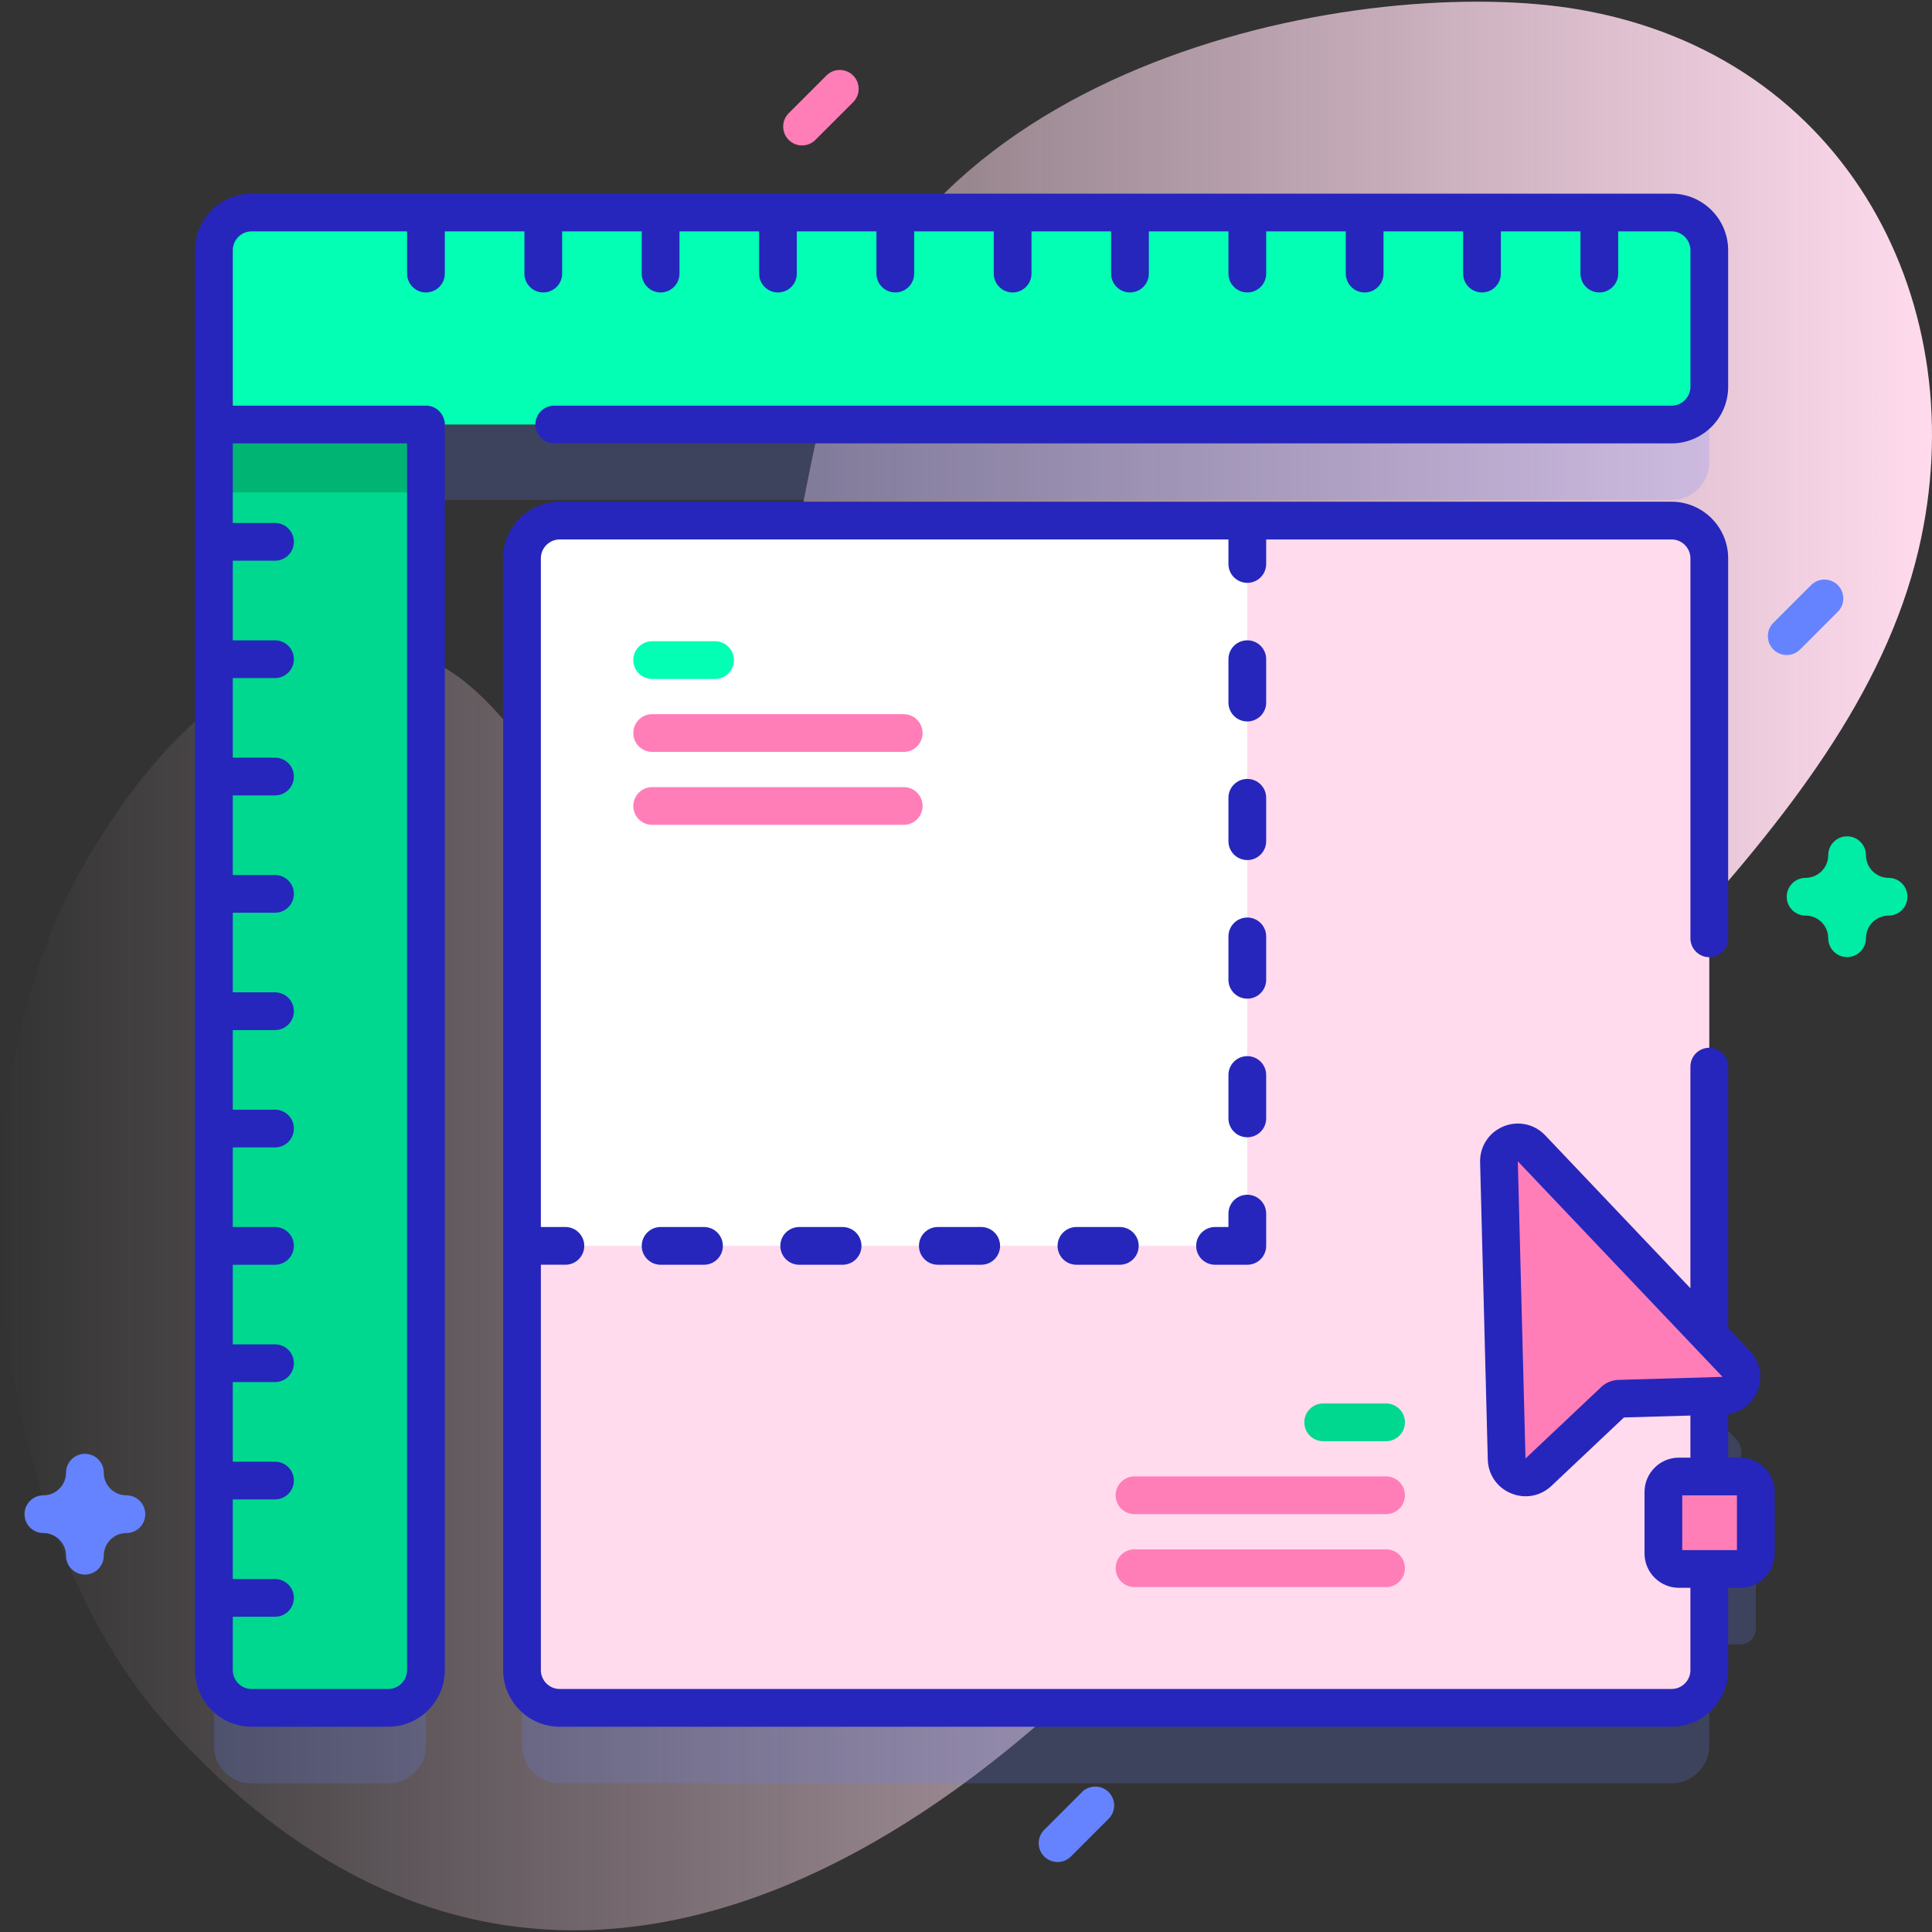 <svg id="Capa_1" enableBackground="new 0 0 512 512" height="512" viewBox="0 0 512 512" width="512" xmlns="http://www.w3.org/2000/svg" xmlns:xlink="http://www.w3.org/1999/xlink"><rect x="0" y="0" width="512" height="512" fill="#333333" stroke="none"/><linearGradient id="SVGID_1_" gradientUnits="userSpaceOnUse" x1="0" x2="512" y1="256" y2="256"><stop offset="0" stop-color="#ffdbed" stop-opacity="0"/><stop offset="1" stop-color="#ffdbed"/></linearGradient><path d="m418.32 2.5c-55.666-9.521-178.298 12.183-200.004 105.017-14.431 61.722-14.007 112.075-50.427 113.02-21.67.562-32.97-44.31-62.889-48.001-39.047-4.817-66.145 27.695-83.057 57.138-37.205 64.772-25.571 174.918 23.354 228.632 118.488 130.086 259.197-5.952 319.358-112.309 38.585-68.213 125.637-123.352 143.767-200.248 15.177-64.376-18.503-131.003-90.102-143.249z" fill="url(#SVGID_1_)"/><g fill="#6583fe" opacity=".2"><path d="m442.979 132.499c5.523 0 10-4.477 10-10v-36.182c0-5.523-4.477-10-10-10h-376.284c-3.452 0-6.496 1.75-8.293 4.41-1.079 1.596-1.71 3.521-1.71 5.592v376.28c0 5.52 4.48 10 10 10h36.19c5.52 0 10-4.48 10-10v-330.1z"/><path d="m461.198 411.292h-8.219v-21.302l3.658-.106c4.322-.125 6.459-5.306 3.481-8.441l-7.139-7.518v-205.966c0-5.523-4.477-10-10-10h-294.643c-5.523 0-10 4.477-10 10v294.642c0 5.523 4.477 10 10 10h294.642c5.523 0 10-4.477 10-10v-26.815h8.219c2.271 0 4.111-1.841 4.111-4.111v-16.271c.001-2.271-1.84-4.112-4.11-4.112z"/></g><path d="m112.882 56.319v386.28c0 5.52-4.48 10-10 10h-36.19c-5.52 0-10-4.48-10-10v-376.28c0-5.52 4.48-10 10-10z" fill="#00d890"/><path d="m112.882 56.319v74.18h-56.19v-64.18c0-5.52 4.48-10 10-10z" fill="#00b574"/><path d="m56.694 112.499v-46.182c0-5.523 4.477-10 10-10h376.284c5.523 0 10 4.477 10 10v36.182c0 5.523-4.477 10-10 10z" fill="#02ffb3"/><path d="m442.978 452.601h-294.642c-5.523 0-10-4.477-10-10v-294.642c0-5.523 4.477-10 10-10h294.642c5.523 0 10 4.477 10 10v294.642c0 5.523-4.477 10-10 10z" fill="#ffdbed"/><path d="m330.549 330.171h-192.213v-182.212c0-5.523 4.477-10 10-10h182.212v192.212z" fill="#fff"/><path d="m397.242 307.887 2.035 78.758c.112 4.322 5.286 6.475 8.43 3.507l20.055-18.929c.355-.335.821-.528 1.309-.542l27.566-.796c4.322-.125 6.459-5.306 3.481-8.441l-54.252-57.129c-3.154-3.321-8.742-1.007-8.624 3.572z" fill="#ff7eb8"/><path d="m461.197 415.786h-16.271c-2.271 0-4.111-1.841-4.111-4.111v-16.271c0-2.271 1.841-4.111 4.111-4.111h16.271c2.271 0 4.111 1.841 4.111 4.111v16.271c.001 2.27-1.84 4.111-4.111 4.111z" fill="#ff7eb8"/><g fill="#2626bc"><path d="m117.877 112.451v-.769c-.024.011-.05.019-.074.03-.38-2.384-2.429-4.212-4.921-4.212h-51.188v-41.184c0-2.757 2.243-5 5-5h41.183v11.188c0 2.761 2.238 5 5 5s5-2.239 5-5v-11.188h21.096v11.188c0 2.761 2.238 5 5 5s5-2.239 5-5v-11.188h21.096v11.188c0 2.761 2.238 5 5 5s5-2.239 5-5v-11.188h21.097v11.188c0 2.761 2.238 5 5 5s5-2.239 5-5v-11.188h21.096v11.188c0 2.761 2.238 5 5 5s5-2.239 5-5v-11.188h21.096v11.188c0 2.761 2.238 5 5 5s5-2.239 5-5v-11.188h21.096v11.188c0 2.761 2.238 5 5 5s5-2.239 5-5v-11.188h21.097v11.188c0 2.761 2.238 5 5 5s5-2.239 5-5v-11.188h21.096v11.188c0 2.761 2.238 5 5 5s5-2.239 5-5v-11.188h21.096v11.188c0 2.761 2.238 5 5 5s5-2.239 5-5v-11.188h21.097v11.188c0 2.761 2.238 5 5 5s5-2.239 5-5v-11.188h14.142c2.757 0 5 2.243 5 5v36.183c0 2.757-2.243 5-5 5h-296.1c-2.762 0-5 2.239-5 5s2.238 5 5 5h296.097c8.271 0 15-6.729 15-15v-36.183c0-8.271-6.729-15-15-15h-376.285c-8.271 0-15 6.729-15 15v376.284c0 8.271 6.729 15 15 15h36.183c8.271 0 15-6.729 15-15v-330.053c0-.016.005-.032.005-.048s-.005-.032-.005-.048zm-15 335.15h-36.183c-2.757 0-5-2.243-5-5v-14.142h11.188c2.762 0 5-2.239 5-5s-2.238-5-5-5h-11.188v-21.096h11.188c2.762 0 5-2.239 5-5s-2.238-5-5-5h-11.188v-21.096h11.188c2.762 0 5-2.239 5-5s-2.238-5-5-5h-11.188v-21.096h11.188c2.762 0 5-2.239 5-5s-2.238-5-5-5h-11.188v-21.096h11.188c2.762 0 5-2.239 5-5s-2.238-5-5-5h-11.188v-21.096h11.188c2.762 0 5-2.239 5-5s-2.238-5-5-5h-11.188v-21.096h11.188c2.762 0 5-2.239 5-5s-2.238-5-5-5h-11.188v-21.096h11.188c2.762 0 5-2.239 5-5s-2.238-5-5-5h-11.188v-21.096h11.188c2.762 0 5-2.239 5-5s-2.238-5-5-5h-11.188v-21.096h11.188c2.762 0 5-2.239 5-5s-2.238-5-5-5h-11.188v-21.096h46.183v325.102c0 2.756-2.243 5-5 5z"/><path d="m175.068 325.171c-2.762 0-5 2.239-5 5s2.238 5 5 5h11.5c2.762 0 5-2.239 5-5s-2.238-5-5-5z"/><path d="m211.801 325.171c-2.762 0-5 2.239-5 5s2.238 5 5 5h11.5c2.762 0 5-2.239 5-5s-2.238-5-5-5z"/><path d="m248.533 325.171c-2.762 0-5 2.239-5 5s2.238 5 5 5h11.5c2.762 0 5-2.239 5-5s-2.238-5-5-5z"/><path d="m285.266 325.171c-2.762 0-5 2.239-5 5s2.238 5 5 5h11.5c2.762 0 5-2.239 5-5s-2.238-5-5-5z"/><path d="m335.549 174.691c0-2.761-2.238-5-5-5s-5 2.239-5 5v11.5c0 2.761 2.238 5 5 5s5-2.239 5-5z"/><path d="m335.549 211.423c0-2.761-2.238-5-5-5s-5 2.239-5 5v11.5c0 2.761 2.238 5 5 5s5-2.239 5-5z"/><path d="m335.549 248.155c0-2.761-2.238-5-5-5s-5 2.239-5 5v11.5c0 2.761 2.238 5 5 5s5-2.239 5-5z"/><path d="m335.549 284.888c0-2.761-2.238-5-5-5s-5 2.239-5 5v11.5c0 2.761 2.238 5 5 5s5-2.239 5-5z"/><path d="m330.549 316.62c-2.762 0-5 2.239-5 5v3.551h-3.551c-2.762 0-5 2.239-5 5s2.238 5 5 5h8.551c2.762 0 5-2.239 5-5v-8.551c0-2.761-2.238-5-5-5z"/><path d="m461.197 386.292h-3.219v-11.529c3.476-.507 6.389-2.742 7.759-6.064 1.525-3.698.762-7.798-1.993-10.698l-5.766-6.071v-69.263c0-2.761-2.238-5-5-5s-5 2.239-5 5v58.732l-38.486-40.527c-2.874-3.026-7.222-3.949-11.077-2.353-3.856 1.597-6.279 5.325-6.171 9.497l2.035 78.757c.103 3.999 2.461 7.438 6.155 8.975 1.269.527 2.584.785 3.884.785 2.485 0 4.91-.943 6.82-2.746l19.222-18.143 17.618-.509v11.155h-3.053c-5.023 0-9.11 4.087-9.11 9.111v16.271c0 5.024 4.087 9.111 9.11 9.111h3.053v21.815c0 2.757-2.243 5-5 5h-294.642c-2.757 0-5-2.243-5-5v-107.43h6.501c2.762 0 5-2.239 5-5s-2.238-5-5-5h-6.501v-177.209c0-2.757 2.243-5 5-5h177.213v6.5c0 2.761 2.238 5 5 5s5-2.239 5-5v-6.5h107.43c2.757 0 5 2.243 5 5v100.708c0 2.761 2.238 5 5 5s5-2.239 5-5v-100.708c0-8.271-6.729-15-15-15h-112.425c-.002 0-.003 0-.005 0s-.003 0-.005 0h-182.208c-8.271 0-15 6.729-15 15v294.642c0 8.271 6.729 15 15 15h294.643c8.271 0 15-6.729 15-15v-21.815h3.219c5.024 0 9.111-4.087 9.111-9.111v-16.271c0-5.025-4.087-9.112-9.112-9.112zm-32.265-20.609c-1.716.048-3.349.723-4.602 1.904l-20.055 18.929-2.035-78.758 54.252 57.129zm31.377 45.103h-14.493v-14.494h14.493z"/></g><path d="m189.498 179.933h-16.667c-2.762 0-5-2.239-5-5s2.238-5 5-5h16.667c2.762 0 5 2.239 5 5s-2.238 5-5 5z" fill="#02ffb3"/><path d="m239.498 199.263h-66.667c-2.762 0-5-2.239-5-5s2.238-5 5-5h66.667c2.762 0 5 2.239 5 5s-2.238 5-5 5z" fill="#ff7eb8"/><path d="m239.498 218.594h-66.667c-2.762 0-5-2.239-5-5s2.238-5 5-5h66.667c2.762 0 5 2.239 5 5s-2.238 5-5 5z" fill="#ff7eb8"/><path d="m350.657 381.933h16.667c2.762 0 5-2.239 5-5s-2.238-5-5-5h-16.667c-2.762 0-5 2.239-5 5s2.239 5 5 5z" fill="#00d890"/><path d="m300.657 401.263h66.667c2.762 0 5-2.239 5-5s-2.238-5-5-5h-66.667c-2.762 0-5 2.239-5 5s2.239 5 5 5z" fill="#ff7eb8"/><path d="m300.657 420.594h66.667c2.762 0 5-2.239 5-5s-2.238-5-5-5h-66.667c-2.762 0-5 2.239-5 5s2.239 5 5 5z" fill="#ff7eb8"/><path d="m489.5 253.641c-2.762 0-5-2.239-5-5 0-3.309-2.691-6-6-6-2.762 0-5-2.239-5-5s2.238-5 5-5c3.309 0 6-2.691 6-6 0-2.761 2.238-5 5-5s5 2.239 5 5c0 3.309 2.691 6 6 6 2.762 0 5 2.239 5 5s-2.238 5-5 5c-3.309 0-6 2.691-6 6 0 2.761-2.238 5-5 5z" fill="#01eca5"/><path d="m22.5 417.276c-2.762 0-5-2.239-5-5 0-3.309-2.691-6-6-6-2.762 0-5-2.239-5-5s2.238-5 5-5c3.309 0 6-2.691 6-6 0-2.761 2.238-5 5-5s5 2.239 5 5c0 3.309 2.691 6 6 6 2.762 0 5 2.239 5 5s-2.238 5-5 5c-3.309 0-6 2.691-6 6 0 2.762-2.238 5-5 5z" fill="#6583fe"/><path d="m212.551 38.542c-1.279 0-2.56-.488-3.535-1.464-1.953-1.953-1.953-5.119 0-7.071l10-10c1.951-1.952 5.119-1.952 7.07 0 1.953 1.953 1.953 5.119 0 7.071l-10 10c-.976.975-2.256 1.464-3.535 1.464z" fill="#ff7eb8"/><path d="m280.266 493.458c-1.279 0-2.56-.488-3.535-1.464-1.953-1.953-1.953-5.119 0-7.071l10-10c1.951-1.952 5.119-1.952 7.07 0 1.953 1.953 1.953 5.119 0 7.071l-10 10c-.976.976-2.256 1.464-3.535 1.464z" fill="#6583fe"/><path d="m473.5 173.587c-1.279 0-2.56-.488-3.535-1.464-1.953-1.953-1.953-5.119 0-7.071l10-10c1.951-1.952 5.119-1.952 7.07 0 1.953 1.953 1.953 5.119 0 7.071l-10 10c-.975.976-2.256 1.464-3.535 1.464z" fill="#6583fe"/></svg>